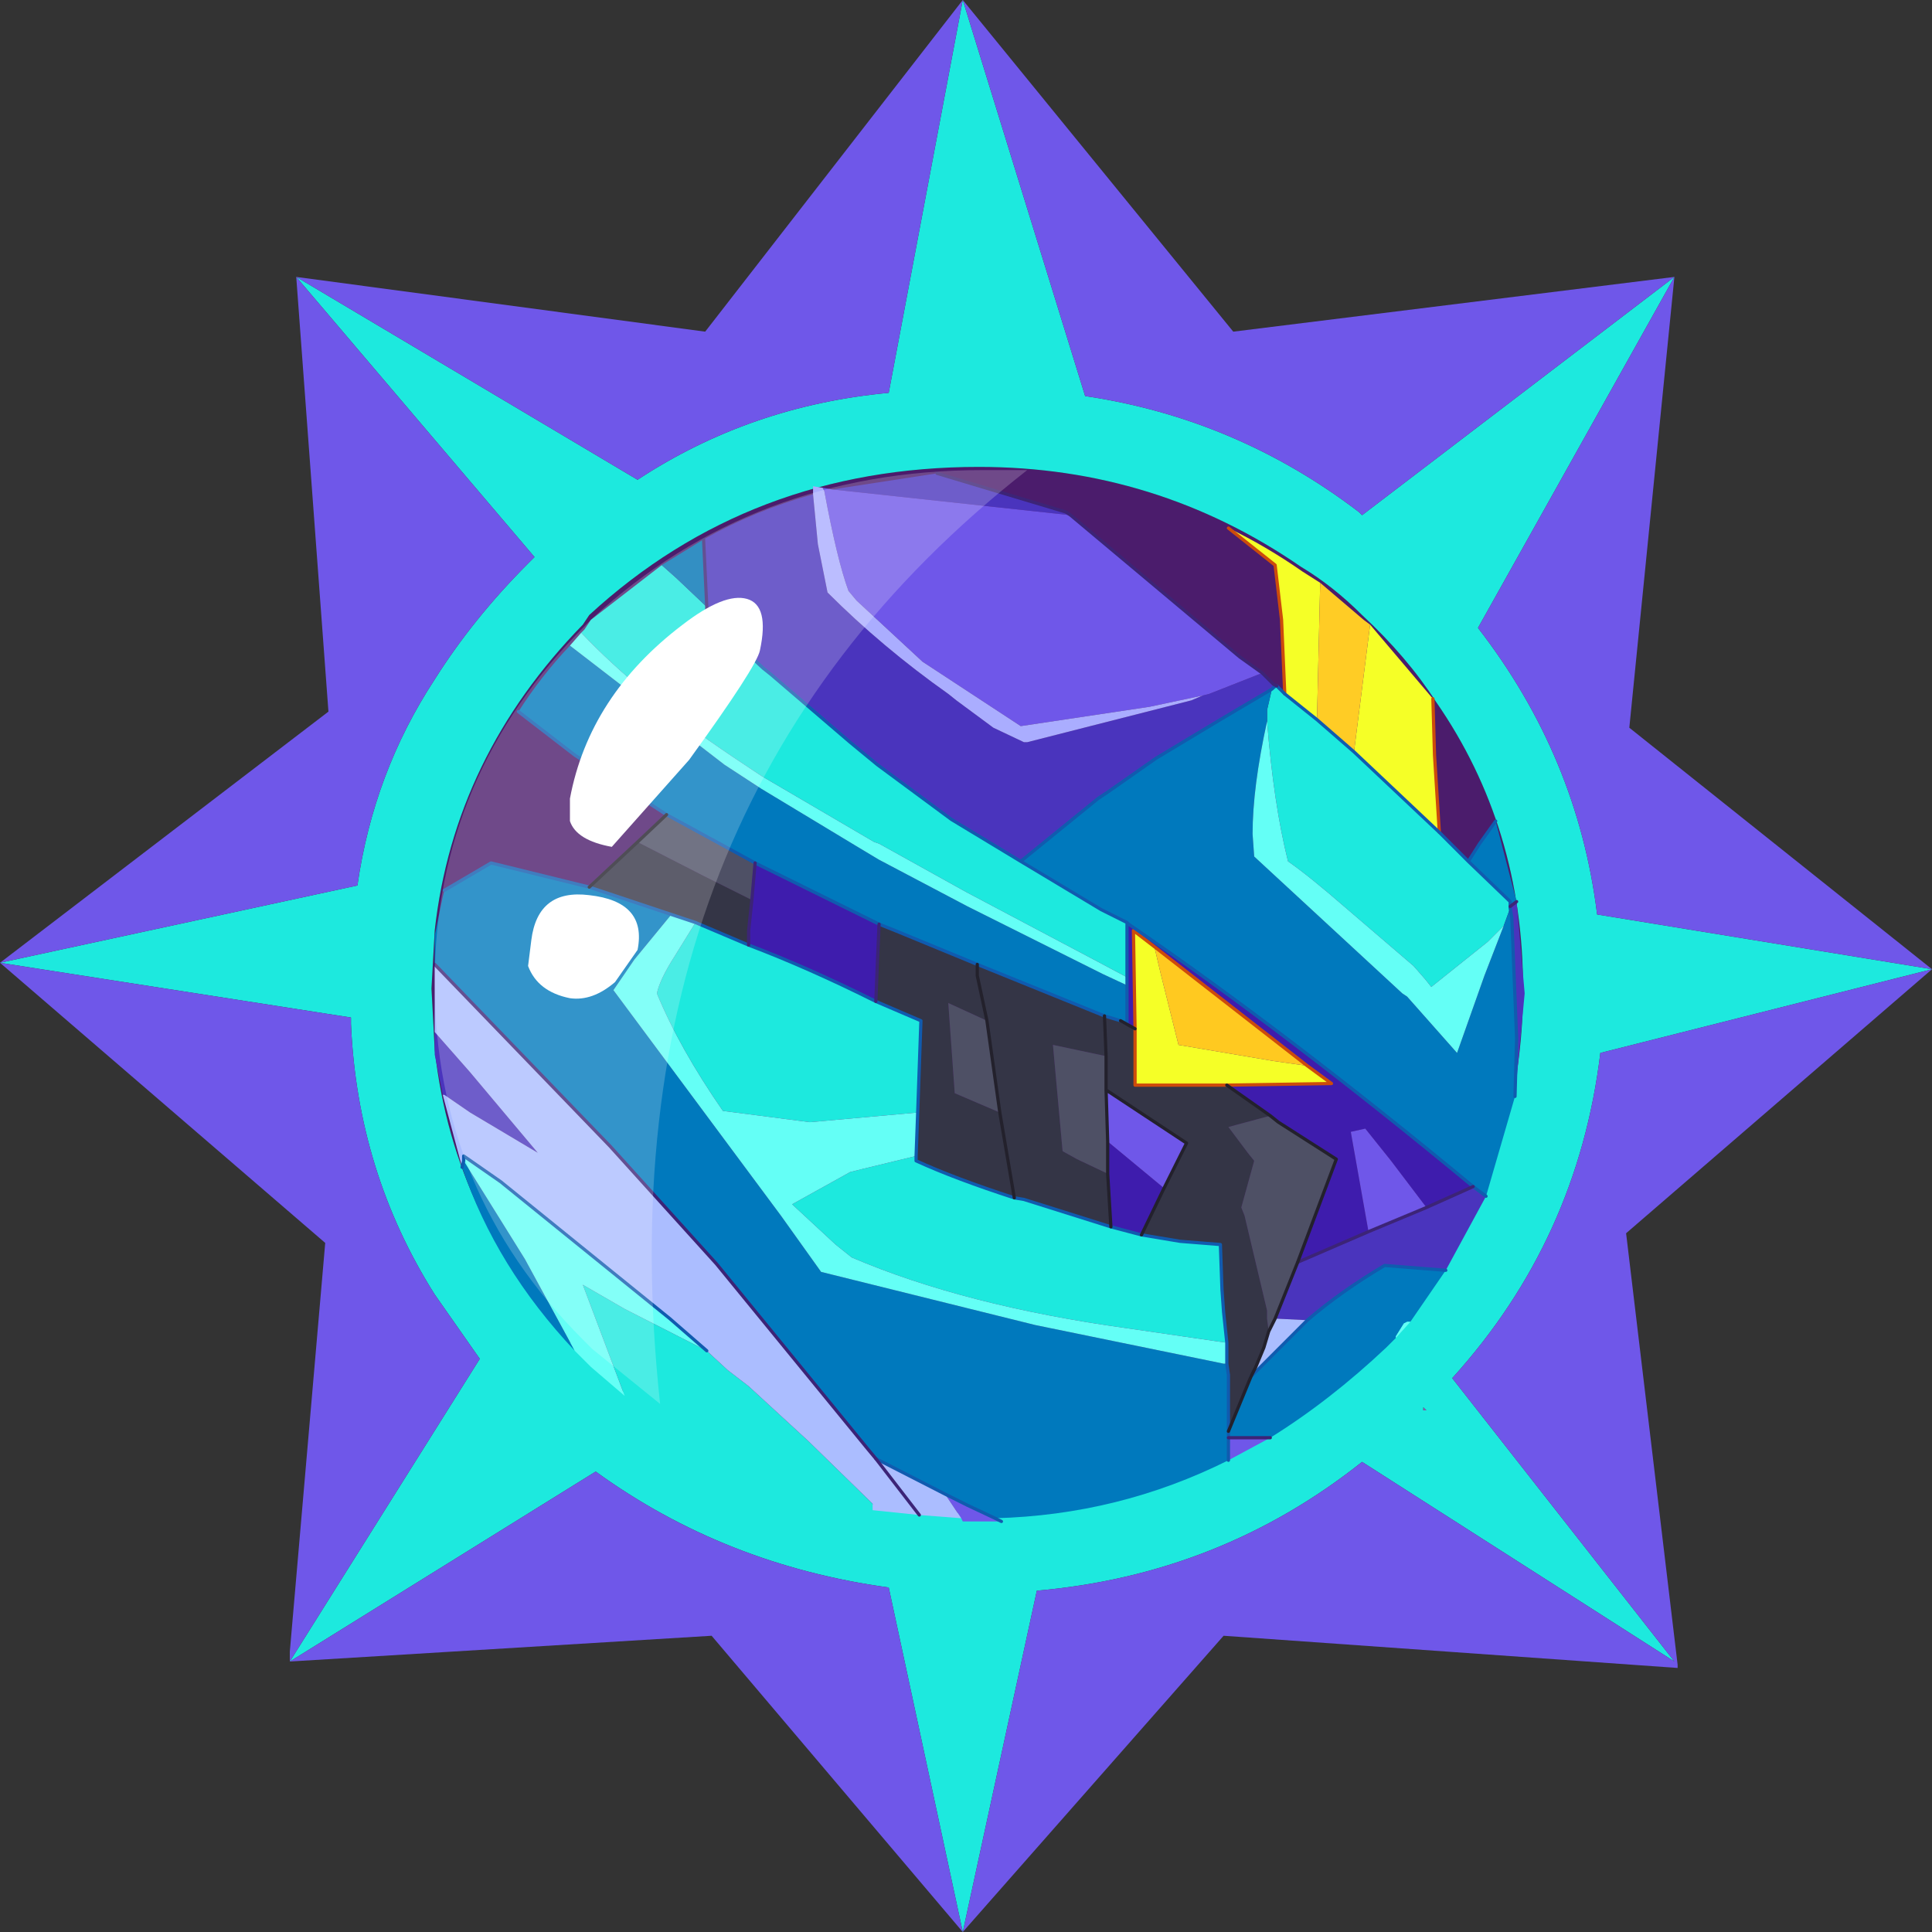 <?xml version="1.0" encoding="UTF-8" standalone="no"?>
<svg xmlns:ffdec="https://www.free-decompiler.com/flash" xmlns:xlink="http://www.w3.org/1999/xlink" ffdec:objectType="frame" height="30.0px" width="30.0px" xmlns="http://www.w3.org/2000/svg">
  <rect width="100%" height="100%" fill="#333333" stroke="none"/>
  <g transform="matrix(1.0, 0.0, 0.0, 1.0, 0.0, 0.0)">
    <use ffdec:characterId="1" height="30.0" transform="matrix(1.0, 0.0, 0.0, 1.0, 0.0, 0.0)" width="30.0" xlink:href="#shape0"/>
    <use ffdec:characterId="3" height="60.0" transform="matrix(0.5, 0.0, 0.0, 0.5, 0.0, 0.0)" width="60.0" xlink:href="#sprite0"/>
  </g>
  <defs>
    <g id="shape0" transform="matrix(1.0, 0.0, 0.0, 1.0, 0.0, 0.0)">
      <path d="M0.0 0.0 L30.0 0.0 30.0 30.0 0.0 30.0 0.0 0.0" fill="#33cc66" fill-opacity="0.0" fill-rule="evenodd" stroke="none"/>
    </g>
    <g id="sprite0" transform="matrix(1.0, 0.0, 0.0, 1.0, 0.0, 0.0)">
      <use ffdec:characterId="2" height="60.0" transform="matrix(1.0, 0.0, 0.0, 1.0, 0.0, 0.0)" width="60.0" xlink:href="#shape1"/>
    </g>
    <g id="shape1" transform="matrix(1.0, 0.0, 0.0, 1.0, 0.0, 0.0)">
      <path d="M42.3 19.1 Q43.7 20.4 44.6 21.8 47.3 25.7 47.3 30.7 47.3 37.0 43.0 41.7 37.4 47.0 30.4 47.0 23.3 47.0 18.3 42.3 L18.0 42.0 Q14.1 38.0 13.5 32.6 L13.4 30.7 13.5 28.9 Q14.1 23.5 18.1 19.4 L18.3 19.1 Q23.3 14.5 30.4 14.5 35.9 14.5 40.4 17.6 41.4 18.2 42.3 19.1" fill="#4b1c6c" fill-rule="evenodd" stroke="none"/>
      <path d="M44.2 43.7 L44.3 43.8 44.2 43.8 44.2 43.7" fill="url(#gradient0)" fill-rule="evenodd" stroke="none"/>
      <path d="M42.3 19.1 Q41.4 18.2 40.4 17.6 35.9 14.5 30.4 14.5 23.3 14.5 18.3 19.1 L18.1 19.4 Q14.1 23.5 13.5 28.9 L13.4 30.7 13.5 32.6 Q14.1 38.0 18.0 42.0 L18.3 42.3 Q23.3 47.0 30.4 47.0 37.4 47.0 43.0 41.7 47.3 37.0 47.3 30.7 47.3 25.7 44.6 21.8 43.7 20.4 42.3 19.1 M42.2 15.9 L42.3 16.0 52.0 8.6 45.9 19.5 Q49.0 23.5 49.6 28.4 L60.0 30.1 49.7 32.7 Q49.0 38.5 45.1 42.8 L52.0 51.6 42.3 45.4 Q37.9 48.9 32.2 49.4 L29.9 60.0 27.6 49.3 Q22.5 48.6 18.5 45.7 L9.0 51.6 14.9 42.2 13.5 40.2 Q11.1 36.4 10.9 31.8 L10.9 31.6 0.0 29.9 11.1 27.5 Q11.6 24.0 13.5 21.1 14.7 19.2 16.4 17.5 L16.6 17.3 9.2 8.6 19.8 14.9 Q23.3 12.6 27.6 12.2 L29.9 0.0 33.7 12.3 Q38.4 13.0 42.2 15.9 M44.2 43.7 L44.2 43.8 44.3 43.8 44.2 43.7" fill="#1de9de" fill-rule="evenodd" stroke="none"/>
      <path d="M42.2 15.9 Q38.4 13.0 33.7 12.3 L29.9 0.0 27.6 12.2 Q23.3 12.6 19.8 14.9 L9.2 8.6 16.6 17.3 16.4 17.5 Q14.7 19.2 13.5 21.1 11.6 24.0 11.1 27.5 L0.0 29.9 10.9 31.6 10.9 31.8 Q11.1 36.4 13.5 40.2 L14.9 42.2 9.0 51.6 18.5 45.7 Q22.5 48.6 27.6 49.3 L29.9 60.0 32.2 49.4 Q37.9 48.9 42.3 45.4 L52.0 51.6 45.1 42.8 Q49.0 38.5 49.7 32.7 L60.0 30.1 49.6 28.4 Q49.0 23.5 45.9 19.5 L52.0 8.6 42.3 16.0 42.2 15.9 M50.6 22.6 L60.0 30.1 50.5 38.3 52.1 51.7 52.1 51.8 38.0 50.8 29.9 60.0 22.1 50.8 9.0 51.6 9.0 51.3 10.1 38.6 0.0 29.9 10.2 22.1 9.2 8.6 21.9 10.3 29.9 0.0 38.3 10.3 52.0 8.6 50.6 22.6" fill="#6f57e9" fill-rule="evenodd" stroke="none"/>
      <path d="M44.5 21.7 L44.55 23.45 44.7 25.85 42.05 23.35 42.55 19.4 44.5 21.7 M39.9 21.55 L39.8 19.25 39.6 17.55 38.15 16.4 Q39.3 16.95 40.45 17.75 L41.0 18.1 40.9 22.35 39.9 21.55 M35.25 31.95 L35.2 28.9 35.85 29.4 36.05 30.25 36.6 32.45 39.55 32.95 40.6 33.1 41.35 33.65 38.1 33.7 37.15 33.7 35.25 33.7 35.25 31.95" fill="#f5ff27" fill-rule="evenodd" stroke="none"/>
      <path d="M42.55 19.4 L42.05 23.35 40.9 22.35 41.0 18.1 42.35 19.25 42.55 19.4" fill="#ffcc25" fill-rule="evenodd" stroke="none"/>
      <path d="M42.05 23.35 L44.7 25.85 45.6 26.75 46.9 28.0 46.9 28.15 46.9 28.2 46.7 28.75 46.2 29.25 44.45 30.65 44.25 30.4 43.9 30.0 41.8 28.2 Q40.65 27.2 40.0 26.75 39.55 24.95 39.35 22.4 L39.35 22.05 39.5 21.4 Q39.6 21.3 39.65 21.3 L39.9 21.55 40.9 22.35 42.05 23.35 M27.1 46.9 Q22.8 46.1 19.4 43.35 L18.1 39.9 19.4 40.65 21.95 41.95 22.6 42.55 23.25 43.05 25.1 44.75 27.1 46.7 27.1 46.9 M18.05 19.65 L18.15 19.55 18.35 19.25 20.55 17.55 21.0 17.95 21.95 18.85 21.95 19.1 22.15 19.25 22.9 20.0 23.7 20.75 23.95 20.95 26.4 23.05 27.25 23.75 29.55 25.45 31.7 26.75 34.2 28.25 35.0 28.65 35.0 30.35 34.25 29.95 30.0 27.7 27.3 26.2 27.15 26.15 23.65 24.1 22.75 23.5 Q19.85 21.55 18.05 19.65 M38.1 41.7 L37.75 41.65 35.0 41.25 Q29.95 40.55 26.45 39.05 L25.95 38.65 24.6 37.4 26.4 36.4 26.8 36.3 28.45 35.9 28.45 36.05 Q29.65 36.6 31.5 37.2 L31.8 37.25 34.5 38.1 35.45 38.35 36.65 38.55 37.9 38.65 37.95 40.05 38.0 40.75 38.1 41.7 M28.5 34.55 L25.15 34.85 22.45 34.5 Q21.1 32.55 20.4 30.85 20.5 30.4 20.95 29.7 L21.6 28.65 23.25 29.35 Q25.1 30.05 27.2 31.1 L28.6 31.7 28.5 34.55" fill="#1de9de" fill-rule="evenodd" stroke="none"/>
      <path d="M45.6 26.75 L45.95 26.2 46.45 25.5 47.1 28.0 46.9 28.15 46.9 28.0 45.6 26.75 M47.05 34.05 L46.15 37.15 45.75 36.85 Q39.95 32.05 35.05 28.7 L35.0 28.65 34.2 28.25 31.7 26.75 34.1 24.8 34.4 24.6 35.9 23.55 Q37.8 22.4 39.25 21.55 L39.5 21.4 39.35 22.05 39.35 22.4 Q38.9 24.45 38.9 25.9 L38.95 26.6 43.55 30.85 43.7 30.95 45.25 32.7 46.1 30.3 46.7 28.75 46.9 28.2 46.95 28.5 47.1 32.25 47.05 34.05 M44.9 39.45 L43.8 41.05 43.7 41.05 43.6 41.1 43.35 41.5 43.35 41.55 43.05 41.85 Q41.3 43.5 39.45 44.65 L38.15 44.65 38.15 44.45 38.15 44.65 38.15 45.35 Q34.75 47.05 30.9 47.15 L30.05 46.75 29.35 46.4 27.2 45.3 26.95 45.0 22.25 39.25 18.95 35.6 13.5 29.95 13.5 29.05 13.75 27.85 13.8 27.65 15.25 26.8 18.3 27.55 20.85 28.4 19.7 29.8 19.05 30.75 21.65 34.25 24.25 37.75 25.5 39.5 32.15 41.15 38.0 42.35 38.1 42.35 38.15 42.7 38.15 43.85 38.15 44.2 38.15 44.45 38.85 42.75 40.6 41.0 Q41.65 40.1 43.0 39.3 L44.9 39.45 M17.85 41.95 Q15.4 39.35 14.35 36.25 L14.4 36.05 16.3 39.1 17.85 41.95 M20.7 25.3 L17.85 23.45 16.1 22.1 Q16.8 21.0 17.7 20.05 L22.5 23.75 23.65 24.5 26.55 26.25 27.3 26.7 30.05 28.15 34.25 30.25 35.0 30.6 35.0 31.8 34.8 31.7 34.3 31.55 30.35 29.95 27.8 28.9 27.3 28.7 23.45 26.8 20.7 25.3" fill="#0079bd" fill-rule="evenodd" stroke="none"/>
      <path d="M43.8 41.05 L43.35 41.55 43.35 41.5 43.6 41.1 43.7 41.05 43.8 41.05 M19.4 43.35 L18.35 42.45 18.05 42.15 17.85 41.95 16.3 39.1 14.4 36.05 14.4 35.9 15.55 36.7 20.8 40.95 21.95 41.95 19.4 40.65 18.1 39.9 19.4 43.35 M17.7 20.05 L18.05 19.65 Q19.85 21.55 22.75 23.5 L23.65 24.1 27.15 26.15 27.3 26.2 30.0 27.7 34.25 29.95 35.0 30.35 35.0 30.6 34.25 30.25 30.05 28.15 27.3 26.7 26.55 26.25 23.65 24.5 22.5 23.75 17.7 20.05 M39.35 22.4 Q39.55 24.95 40.0 26.75 40.65 27.2 41.8 28.2 L43.9 30.0 44.25 30.4 44.45 30.65 46.2 29.25 46.7 28.75 46.1 30.3 45.25 32.7 43.7 30.95 43.55 30.85 38.95 26.6 38.9 25.9 Q38.9 24.45 39.35 22.4 M38.1 42.35 L38.0 42.35 32.15 41.15 25.5 39.5 24.25 37.75 21.65 34.25 19.05 30.75 19.7 29.8 20.85 28.4 21.6 28.65 20.95 29.7 Q20.5 30.4 20.4 30.85 21.1 32.55 22.45 34.5 L25.15 34.85 28.5 34.55 28.45 35.9 26.8 36.3 26.4 36.4 24.6 37.4 25.95 38.65 26.45 39.05 Q29.95 40.55 35.0 41.25 L37.75 41.65 38.1 41.7 38.1 42.35" fill="#64fff6" fill-rule="evenodd" stroke="none"/>
      <path d="M47.1 28.0 L47.35 30.85 47.05 34.05 47.1 32.25 46.95 28.5 46.9 28.2 46.9 28.15 47.1 28.0 M46.15 37.15 L44.9 39.45 43.0 39.3 Q41.65 40.1 40.6 41.0 L39.6 40.95 40.3 39.2 42.5 38.25 44.3 37.5 45.75 36.85 46.15 37.15 M13.75 34.0 L13.5 32.75 13.5 32.05 14.6 33.3 16.7 35.8 14.6 34.55 13.8 34.0 13.75 34.0 M21.85 16.75 Q23.45 15.85 25.25 15.35 L25.4 16.9 25.7 18.4 Q27.4 20.1 29.45 21.55 L29.7 21.75 30.85 22.6 31.8 23.05 31.9 23.05 37.0 21.75 37.35 21.6 37.55 21.55 39.2 20.9 39.4 21.1 39.55 21.25 39.65 21.3 Q39.6 21.3 39.5 21.4 L39.25 21.55 Q37.8 22.4 35.9 23.55 L34.4 24.6 34.1 24.8 31.7 26.75 29.55 25.45 27.25 23.75 26.4 23.05 23.95 20.95 23.7 20.75 22.9 20.0 22.15 19.25 21.95 19.1 21.95 18.85 21.85 16.75 M25.85 15.2 L29.1 14.7 33.1 15.9 33.25 16.0 25.85 15.2" fill="#4a34bd" fill-rule="evenodd" stroke="none"/>
      <path d="M44.3 37.5 L43.2 36.05 42.4 35.05 41.95 35.15 42.5 38.25 40.3 39.2 41.5 36.0 39.7 34.85 39.45 34.65 38.1 33.7 41.35 33.65 40.6 33.1 35.85 29.4 35.2 28.9 35.25 31.95 34.8 31.7 35.0 31.8 35.0 30.6 35.0 30.35 35.0 28.65 35.05 28.7 Q39.95 32.05 45.75 36.85 L44.3 37.5 M36.15 36.9 L35.45 38.35 34.5 38.1 34.4 36.45 34.4 35.45 36.15 36.9 M27.3 28.7 L27.25 29.85 27.2 31.1 Q25.1 30.05 23.25 29.35 L23.25 28.9 23.35 27.95 23.45 26.8 27.3 28.7" fill="#3e1cad" fill-rule="evenodd" stroke="none"/>
      <path d="M39.45 44.65 L38.15 45.35 38.15 44.65 39.45 44.65 M30.9 47.15 L31.1 47.25 29.9 47.25 29.85 47.15 29.35 46.4 30.05 46.75 30.9 47.15 M25.55 15.15 L25.85 15.2 33.25 16.0 38.5 20.4 39.2 20.9 37.55 21.55 37.35 21.6 35.7 21.95 31.7 22.55 28.65 20.55 26.6 18.65 26.35 18.35 Q26.0 17.4 25.6 15.25 L25.55 15.15 M42.5 38.25 L41.95 35.15 42.4 35.05 43.2 36.05 44.3 37.5 42.5 38.25 M34.35 33.85 L36.85 35.5 36.15 36.9 34.4 35.45 34.35 33.85" fill="#6f57e9" fill-rule="evenodd" stroke="none"/>
      <path d="M25.25 15.35 L25.25 15.1 25.55 15.15 25.6 15.25 Q26.0 17.4 26.35 18.35 L26.6 18.65 28.65 20.55 31.7 22.55 35.7 21.95 37.35 21.6 37.0 21.75 31.9 23.05 31.8 23.05 30.85 22.6 29.7 21.75 29.45 21.55 Q27.4 20.1 25.7 18.4 L25.4 16.9 25.25 15.35" fill="#aaadff" fill-rule="evenodd" stroke="none"/>
      <path d="M20.55 17.55 L21.85 16.75 21.95 18.85 21.0 17.95 20.55 17.55" fill="#0073b4" fill-rule="evenodd" stroke="none"/>
      <path d="M18.3 27.55 L19.8 26.15 21.85 27.2 23.35 27.95 23.25 28.9 23.25 29.35 21.6 28.65 20.85 28.4 18.3 27.55 M34.8 31.7 L35.25 31.95 35.25 33.7 37.15 33.7 38.1 33.7 39.45 34.65 38.15 35.0 38.75 35.8 38.95 36.05 38.55 37.5 38.65 37.75 39.35 40.7 39.35 40.95 39.4 41.35 39.25 41.85 39.0 42.45 38.85 42.75 38.15 44.45 38.15 44.2 38.15 43.85 38.15 42.7 38.1 42.35 38.1 41.7 38.0 40.75 37.95 40.05 37.9 38.65 36.65 38.55 35.45 38.35 36.15 36.9 36.85 35.5 34.35 33.85 34.35 32.8 34.3 31.55 34.8 31.7 M28.45 35.9 L28.5 34.55 28.6 31.7 27.2 31.1 27.25 29.85 27.3 28.7 27.8 28.9 30.35 29.95 34.3 31.55 34.35 32.8 32.7 32.45 33.0 35.75 33.45 36.0 34.4 36.45 34.5 38.1 31.8 37.25 31.5 37.2 31.05 34.55 31.5 37.2 Q29.65 36.6 28.45 36.05 L28.45 35.9 M31.05 34.55 L30.65 31.7 30.35 30.3 30.35 29.95 30.35 30.3 30.65 31.7 29.45 31.15 29.65 33.95 31.05 34.55" fill="#343546" fill-rule="evenodd" stroke="none"/>
      <path d="M29.85 47.15 L28.55 47.05 27.1 46.9 27.1 46.7 25.1 44.75 23.25 43.05 22.6 42.55 21.95 41.95 20.8 40.95 15.55 36.7 14.4 35.9 14.4 36.05 14.35 36.25 13.75 34.0 13.8 34.0 14.6 34.55 16.7 35.8 14.6 33.3 13.5 32.05 13.5 29.95 18.95 35.6 22.25 39.25 26.95 45.0 27.2 45.3 29.35 46.4 29.85 47.15 M40.6 41.0 L38.85 42.75 39.0 42.45 39.25 41.85 39.4 41.35 39.45 41.25 39.6 40.95 40.6 41.0 M27.2 45.3 L28.55 47.05 27.2 45.3" fill="#abbdff" fill-rule="evenodd" stroke="none"/>
      <path d="M35.85 29.4 L40.6 33.1 39.55 32.95 36.6 32.45 36.05 30.25 35.85 29.4" fill="#ffc920" fill-rule="evenodd" stroke="none"/>
      <path d="M19.8 26.15 L20.7 25.3 23.45 26.8 23.35 27.95 21.85 27.2 19.8 26.15 M39.45 34.65 L39.7 34.85 41.5 36.0 40.3 39.2 39.6 40.95 39.45 41.25 39.4 41.35 39.35 40.95 39.35 40.7 38.65 37.75 38.55 37.5 38.95 36.05 38.75 35.8 38.15 35.0 39.45 34.65 M34.35 32.8 L34.35 33.85 34.4 35.45 34.4 36.45 33.45 36.0 33.0 35.75 32.7 32.45 34.35 32.8 M30.65 31.7 L31.05 34.55 29.65 33.95 29.45 31.15 30.65 31.7" fill="#4e5065" fill-rule="evenodd" stroke="none"/>
      <path d="M44.7 25.85 L44.55 23.45 44.5 21.7 M39.9 21.55 L39.8 19.25 39.6 17.55 38.15 16.4 M35.25 31.95 L35.2 28.9 35.85 29.4 40.6 33.1 41.35 33.65 38.1 33.7 37.15 33.7 35.25 33.7 35.25 31.95" fill="none" stroke="#cd4b0b" stroke-linecap="round" stroke-linejoin="round" stroke-width="0.1"/>
      <path d="M42.05 23.35 L44.7 25.85 45.6 26.75 45.95 26.2 46.45 25.5 M30.9 47.15 L31.1 47.25 M13.8 27.65 L15.25 26.8 18.3 27.55 20.85 28.4 21.6 28.65 23.25 29.35 Q25.1 30.05 27.2 31.1 L28.6 31.7 28.5 34.55 28.45 35.9 28.45 36.05 Q29.65 36.6 31.5 37.2 L31.8 37.25 34.5 38.1 35.45 38.35 36.65 38.55 37.9 38.65 37.95 40.05 38.0 40.75 38.1 41.7 38.1 42.35 38.15 42.7 38.15 43.85 38.15 44.2 38.15 44.45 38.15 44.65 38.15 45.35 M20.7 25.3 L17.85 23.45 16.1 22.1 M39.65 21.3 L39.9 21.55 40.9 22.35 42.05 23.35 M46.9 28.2 L46.9 28.15 46.9 28.0 45.6 26.75 M46.9 28.2 L46.95 28.5 47.1 32.25 47.05 34.05 M45.75 36.85 Q39.95 32.05 35.05 28.7 L35.0 28.65 35.0 30.35 35.0 30.6 35.0 31.8 34.8 31.7 34.3 31.55 30.35 29.95 27.8 28.9 27.3 28.7 23.45 26.8 20.7 25.3 M44.9 39.45 L43.0 39.3 Q41.65 40.1 40.6 41.0 L38.85 42.75 M45.75 36.85 L46.15 37.15 M22.15 19.25 L22.9 20.0 23.7 20.75 23.95 20.95 26.4 23.05 27.25 23.75 29.55 25.45 31.7 26.75 34.1 24.8 34.4 24.6 35.9 23.55 Q37.8 22.4 39.25 21.55 L39.5 21.4 Q39.6 21.3 39.65 21.3 M21.95 41.95 L20.8 40.95 15.55 36.7 14.4 35.9 14.4 36.05 14.35 36.25 M27.2 45.3 L29.35 46.4 30.05 46.75 30.9 47.15 M31.7 26.75 L34.2 28.25 35.0 28.65" fill="none" stroke="#105baf" stroke-linecap="round" stroke-linejoin="round" stroke-width="0.1"/>
      <path d="M29.1 14.7 L33.1 15.9 33.25 16.0 38.5 20.4 39.2 20.9 39.4 21.1 39.55 21.25 39.65 21.3 M46.9 28.15 L47.1 28.0 M44.3 37.5 L45.75 36.85 M40.3 39.2 L42.5 38.25 44.3 37.5 M38.15 44.65 L39.45 44.65 M21.95 18.85 L21.95 19.1 22.15 19.25 M21.85 16.75 L21.95 18.85 M13.5 29.95 L18.95 35.6 22.25 39.25 26.95 45.0 27.2 45.3 28.55 47.05 M27.3 28.7 L27.25 29.85 27.2 31.1 M23.25 29.35 L23.25 28.9 23.35 27.95 23.45 26.8" fill="none" stroke="#3c2477" stroke-linecap="round" stroke-linejoin="round" stroke-width="0.1"/>
      <path d="M18.3 27.55 L19.8 26.15 20.7 25.3 M34.8 31.7 L35.25 31.95 M38.1 33.7 L39.45 34.65 39.7 34.85 41.5 36.0 40.3 39.2 39.6 40.95 39.45 41.25 39.4 41.35 39.25 41.85 39.0 42.45 38.85 42.75 38.15 44.45 M34.35 32.8 L34.35 33.85 36.85 35.5 36.15 36.9 35.45 38.35 M34.35 32.8 L34.3 31.55 M34.4 35.45 L34.4 36.45 34.5 38.1 M34.35 33.85 L34.4 35.45 M30.65 31.7 L31.05 34.55 31.5 37.2 M30.35 29.95 L30.35 30.3 30.65 31.7" fill="none" stroke="#23212c" stroke-linecap="round" stroke-linejoin="round" stroke-width="0.1"/>
      <path d="M13.5 30.5 Q13.5 24.1 18.2 19.4 L18.4 19.2 Q23.4 14.6 30.5 14.6 L31.9 14.6 Q18.5 25.1 20.5 43.6 L18.4 41.9 18.1 41.6 Q13.5 37.0 13.5 30.5" fill="#ffffff" fill-opacity="0.2" fill-rule="evenodd" stroke="none"/>
      <path d="M21.4 23.6 L19.0 26.3 Q17.9 26.1 17.7 25.5 L17.7 24.8 Q18.3 21.6 21.2 19.4 22.5 18.4 23.2 18.6 23.9 18.8 23.6 20.2 23.5 20.7 21.4 23.6 M19.1 30.5 Q18.4 31.1 17.7 31.0 16.7 30.8 16.4 30.0 L16.5 29.2 Q16.7 27.6 18.3 27.8 20.1 28.0 19.8 29.5 L19.1 30.5" fill="#ffffff" fill-rule="evenodd" stroke="none"/>
    </g>
    <linearGradient gradientTransform="matrix(0.014, 0.0, 0.0, 0.01, 41.0, 51.8)" gradientUnits="userSpaceOnUse" id="gradient0" spreadMethod="pad" x1="-819.2" x2="819.2">
      <stop offset="0.0" stop-color="#65298e"/>
      <stop offset="1.0" stop-color="#9a6cc5"/>
    </linearGradient>
  </defs>
</svg>
